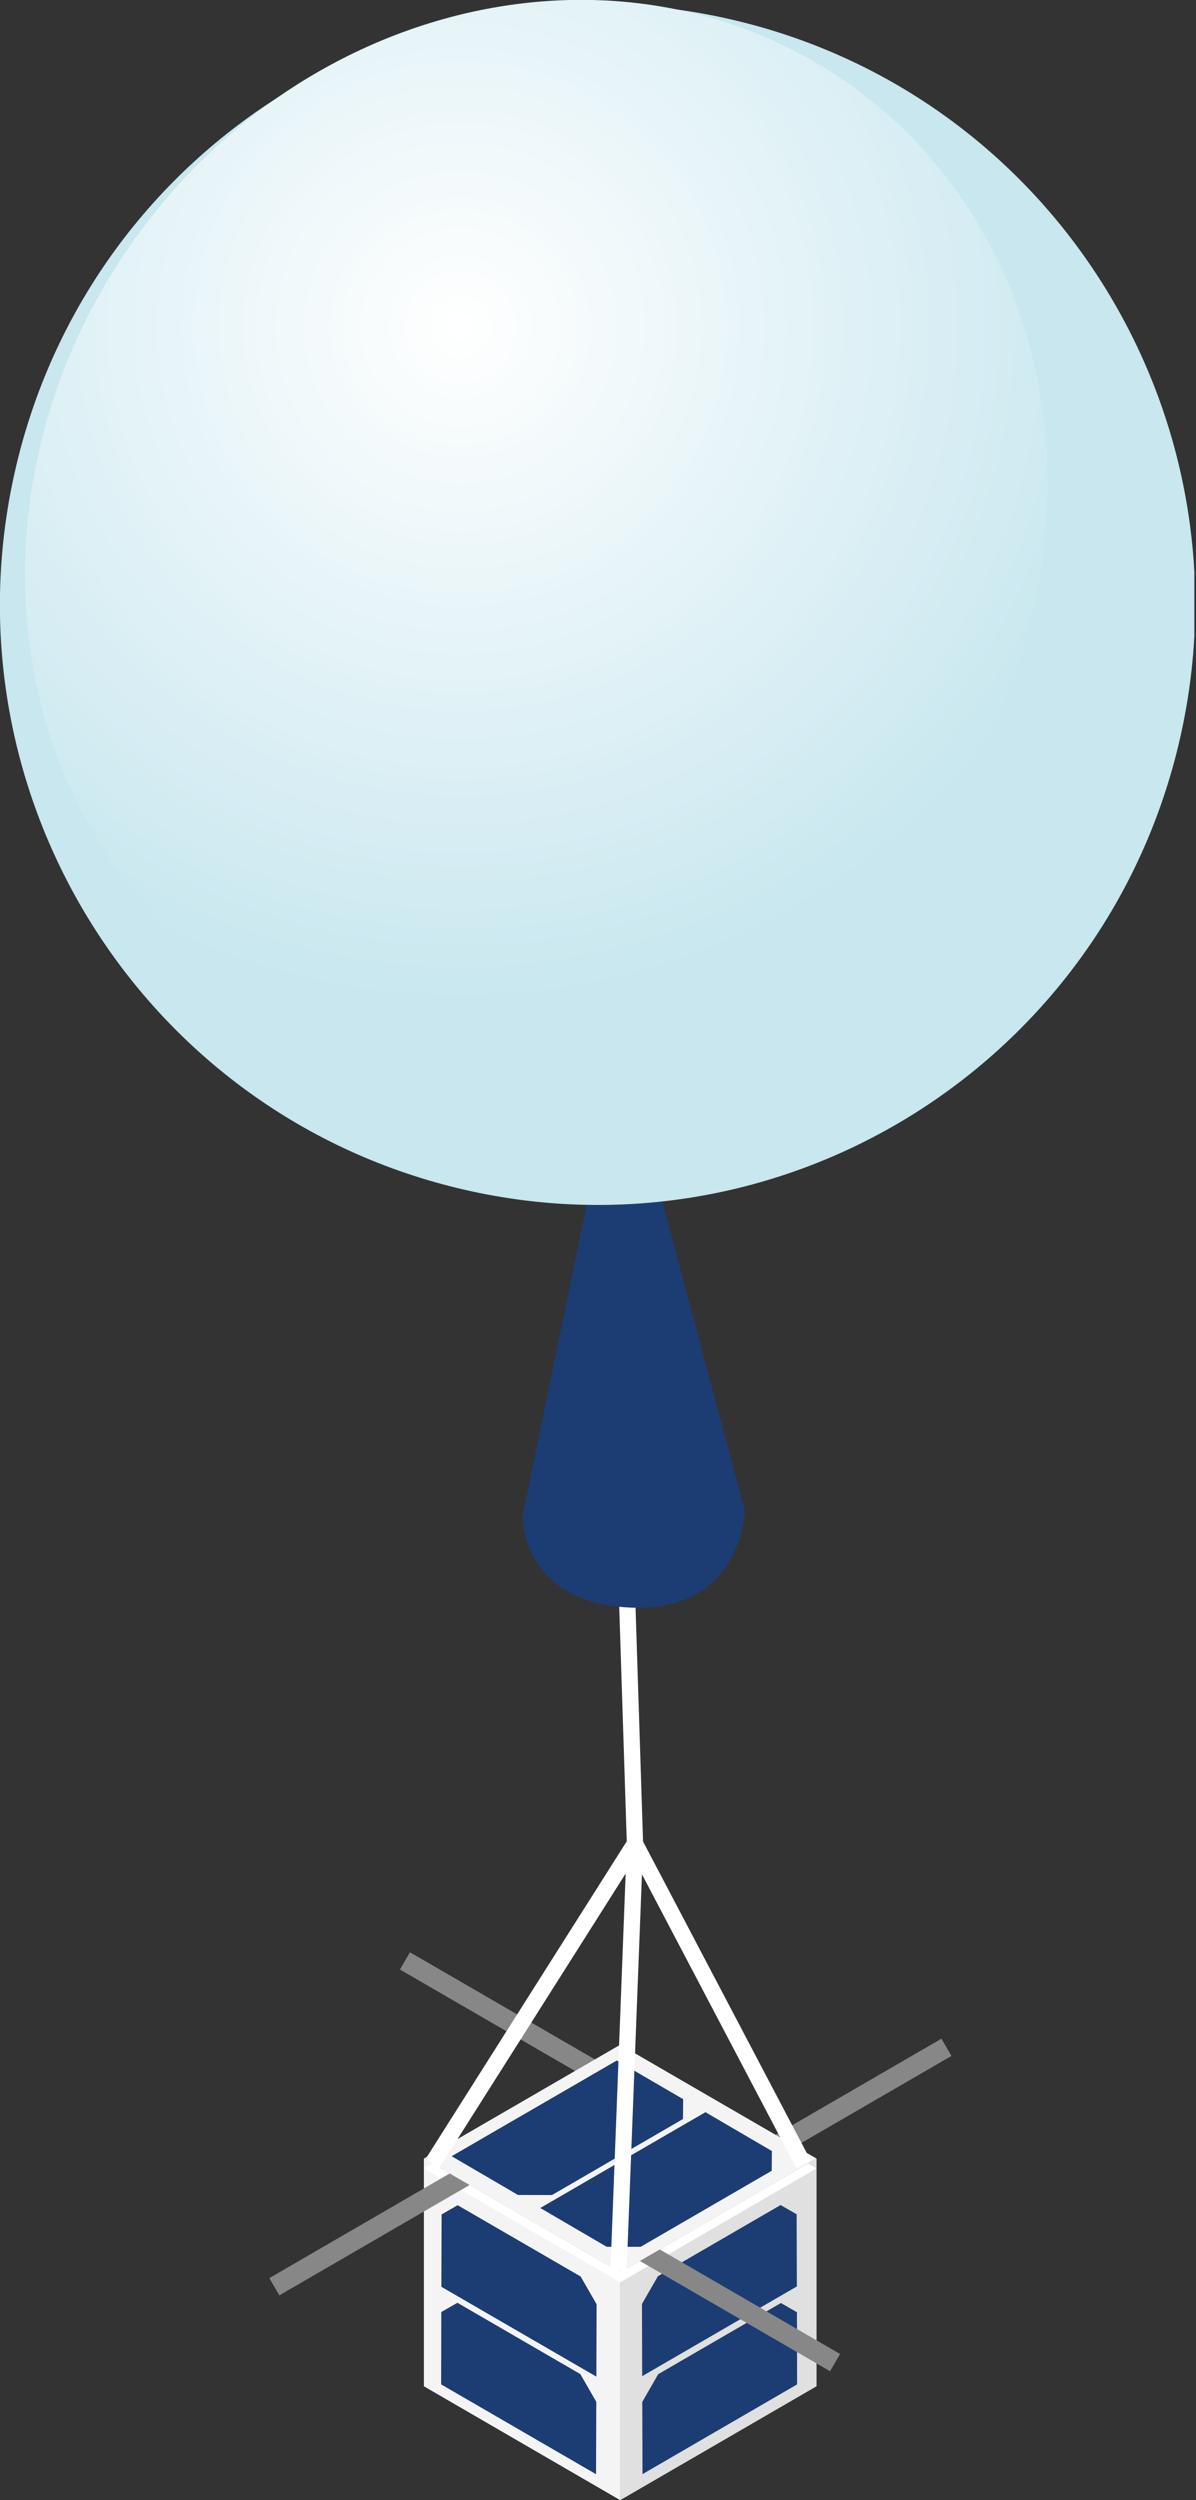 <svg width="180" height="376" viewBox="0 0 180 376" fill="none" xmlns="http://www.w3.org/2000/svg">
<rect x="0" y="0" width="180" height="376" fill="#333333" stroke="none"/>
<g clip-path="url(#clip0)">
<path d="M93.341 341.753L63.803 324.63V358.877L93.341 376L122.88 358.877V324.63L93.341 341.753Z" fill="#6DC4CB"/>
<path d="M93.341 376L63.803 358.877V324.63L93.341 341.753V376Z" fill="#F5F4F5"/>
<path d="M122.88 358.877L93.341 376V341.753L122.88 324.63V358.877Z" fill="#E0E0E0"/>
<path d="M93.341 341.754L65.08 325.376L63.803 326.122L93.341 343.246L122.88 326.122L121.591 325.376L93.341 341.754Z" fill="white"/>
<path d="M117.481 331.624L99.019 342.325L96.615 346.498L96.65 357.361L119.93 343.863L119.896 333.011L117.481 331.624Z" fill="#1C3D73"/>
<path d="M117.527 346.358L99.065 357.058L96.662 361.231L96.697 372.095L119.965 358.597L119.942 347.745L117.527 346.358Z" fill="#1C3D73"/>
<path d="M90.485 312.006L60.946 294.907L90.485 312.006Z" fill="#575756"/>
<path d="M90.485 312.006L60.946 294.907" stroke="#878787" stroke-width="3" stroke-miterlimit="10"/>
<path d="M112.906 325.015L142.444 307.903" stroke="#878787" stroke-width="3" stroke-miterlimit="10"/>
<path d="M70.827 326.787L41.289 343.91" stroke="#878787" stroke-width="3" stroke-miterlimit="10"/>
<path d="M125.678 355.322L96.139 338.21L125.678 355.322Z" fill="#575756"/>
<path d="M125.678 355.322L96.139 338.21" stroke="#878787" stroke-width="3" stroke-miterlimit="10"/>
<path d="M93.341 341.754L63.803 324.63L93.341 307.519L122.88 324.63L93.341 341.754Z" fill="#F5F4F5"/>
<path d="M106.171 317.66L81.312 332.067L91.309 337.907H96.418L116.145 326.472L116.169 323.5L106.171 317.66Z" fill="#1C3D73"/>
<path d="M92.83 309.885L67.971 324.281L77.957 330.109L83.077 330.12L102.793 318.686L102.816 315.701L92.83 309.885Z" fill="#1C3D73"/>
<path d="M87.386 342.371L68.878 331.647L66.463 333.035L66.428 343.922L89.754 357.431L89.789 346.544L87.386 342.371Z" fill="#1C3D73"/>
<path d="M87.338 357.047L68.842 346.323L66.415 347.71L66.392 358.597L89.707 372.107L89.742 361.22L87.338 357.047Z" fill="#1C3D73"/>
<path d="M66.102 326.052L64.035 324.724L94.328 276.921L91.774 197.482L94.224 197.401L96.801 277.608L66.102 326.052Z" fill="white"/>
<path d="M94.305 341.672L91.867 341.579L94.514 272.643L122.009 324.922L119.849 326.064L96.615 281.886L94.305 341.672Z" fill="white"/>
<path d="M90.74 169.332L78.653 227.952C78.653 227.952 78.375 240.996 94.758 241.765C111.652 242.558 112.093 227.218 112.093 227.218L96.639 169.332H90.74Z" fill="#1C3D73"/>
<path d="M177.376 111.993C188.971 63.511 159.22 14.774 110.927 3.134C62.633 -8.505 14.085 21.361 2.491 69.843C-9.103 118.325 20.647 167.063 68.94 178.703C117.234 190.342 165.782 160.475 177.376 111.993Z" fill="#C8E7EF"/>
<path d="M141.364 122.97C167.524 86.097 161.577 36.79 128.081 12.839C94.585 -11.111 46.223 -0.636 20.063 36.237C-6.097 73.11 -0.15 122.417 33.346 146.368C66.843 170.319 115.204 159.843 141.364 122.97Z" fill="url(#paint0_radial)"/>
</g>
<defs>
<radialGradient id="paint0_radial" cx="0" cy="0" r="1" gradientUnits="userSpaceOnUse" gradientTransform="translate(69.203 48.907) scale(103.222 103.625)">
<stop stop-color="white"/>
<stop offset="1" stop-color="#C8E7EF"/>
</radialGradient>
<clipPath id="clip0">
<rect width="179.751" height="376" fill="white"/>
</clipPath>
</defs>
</svg>
